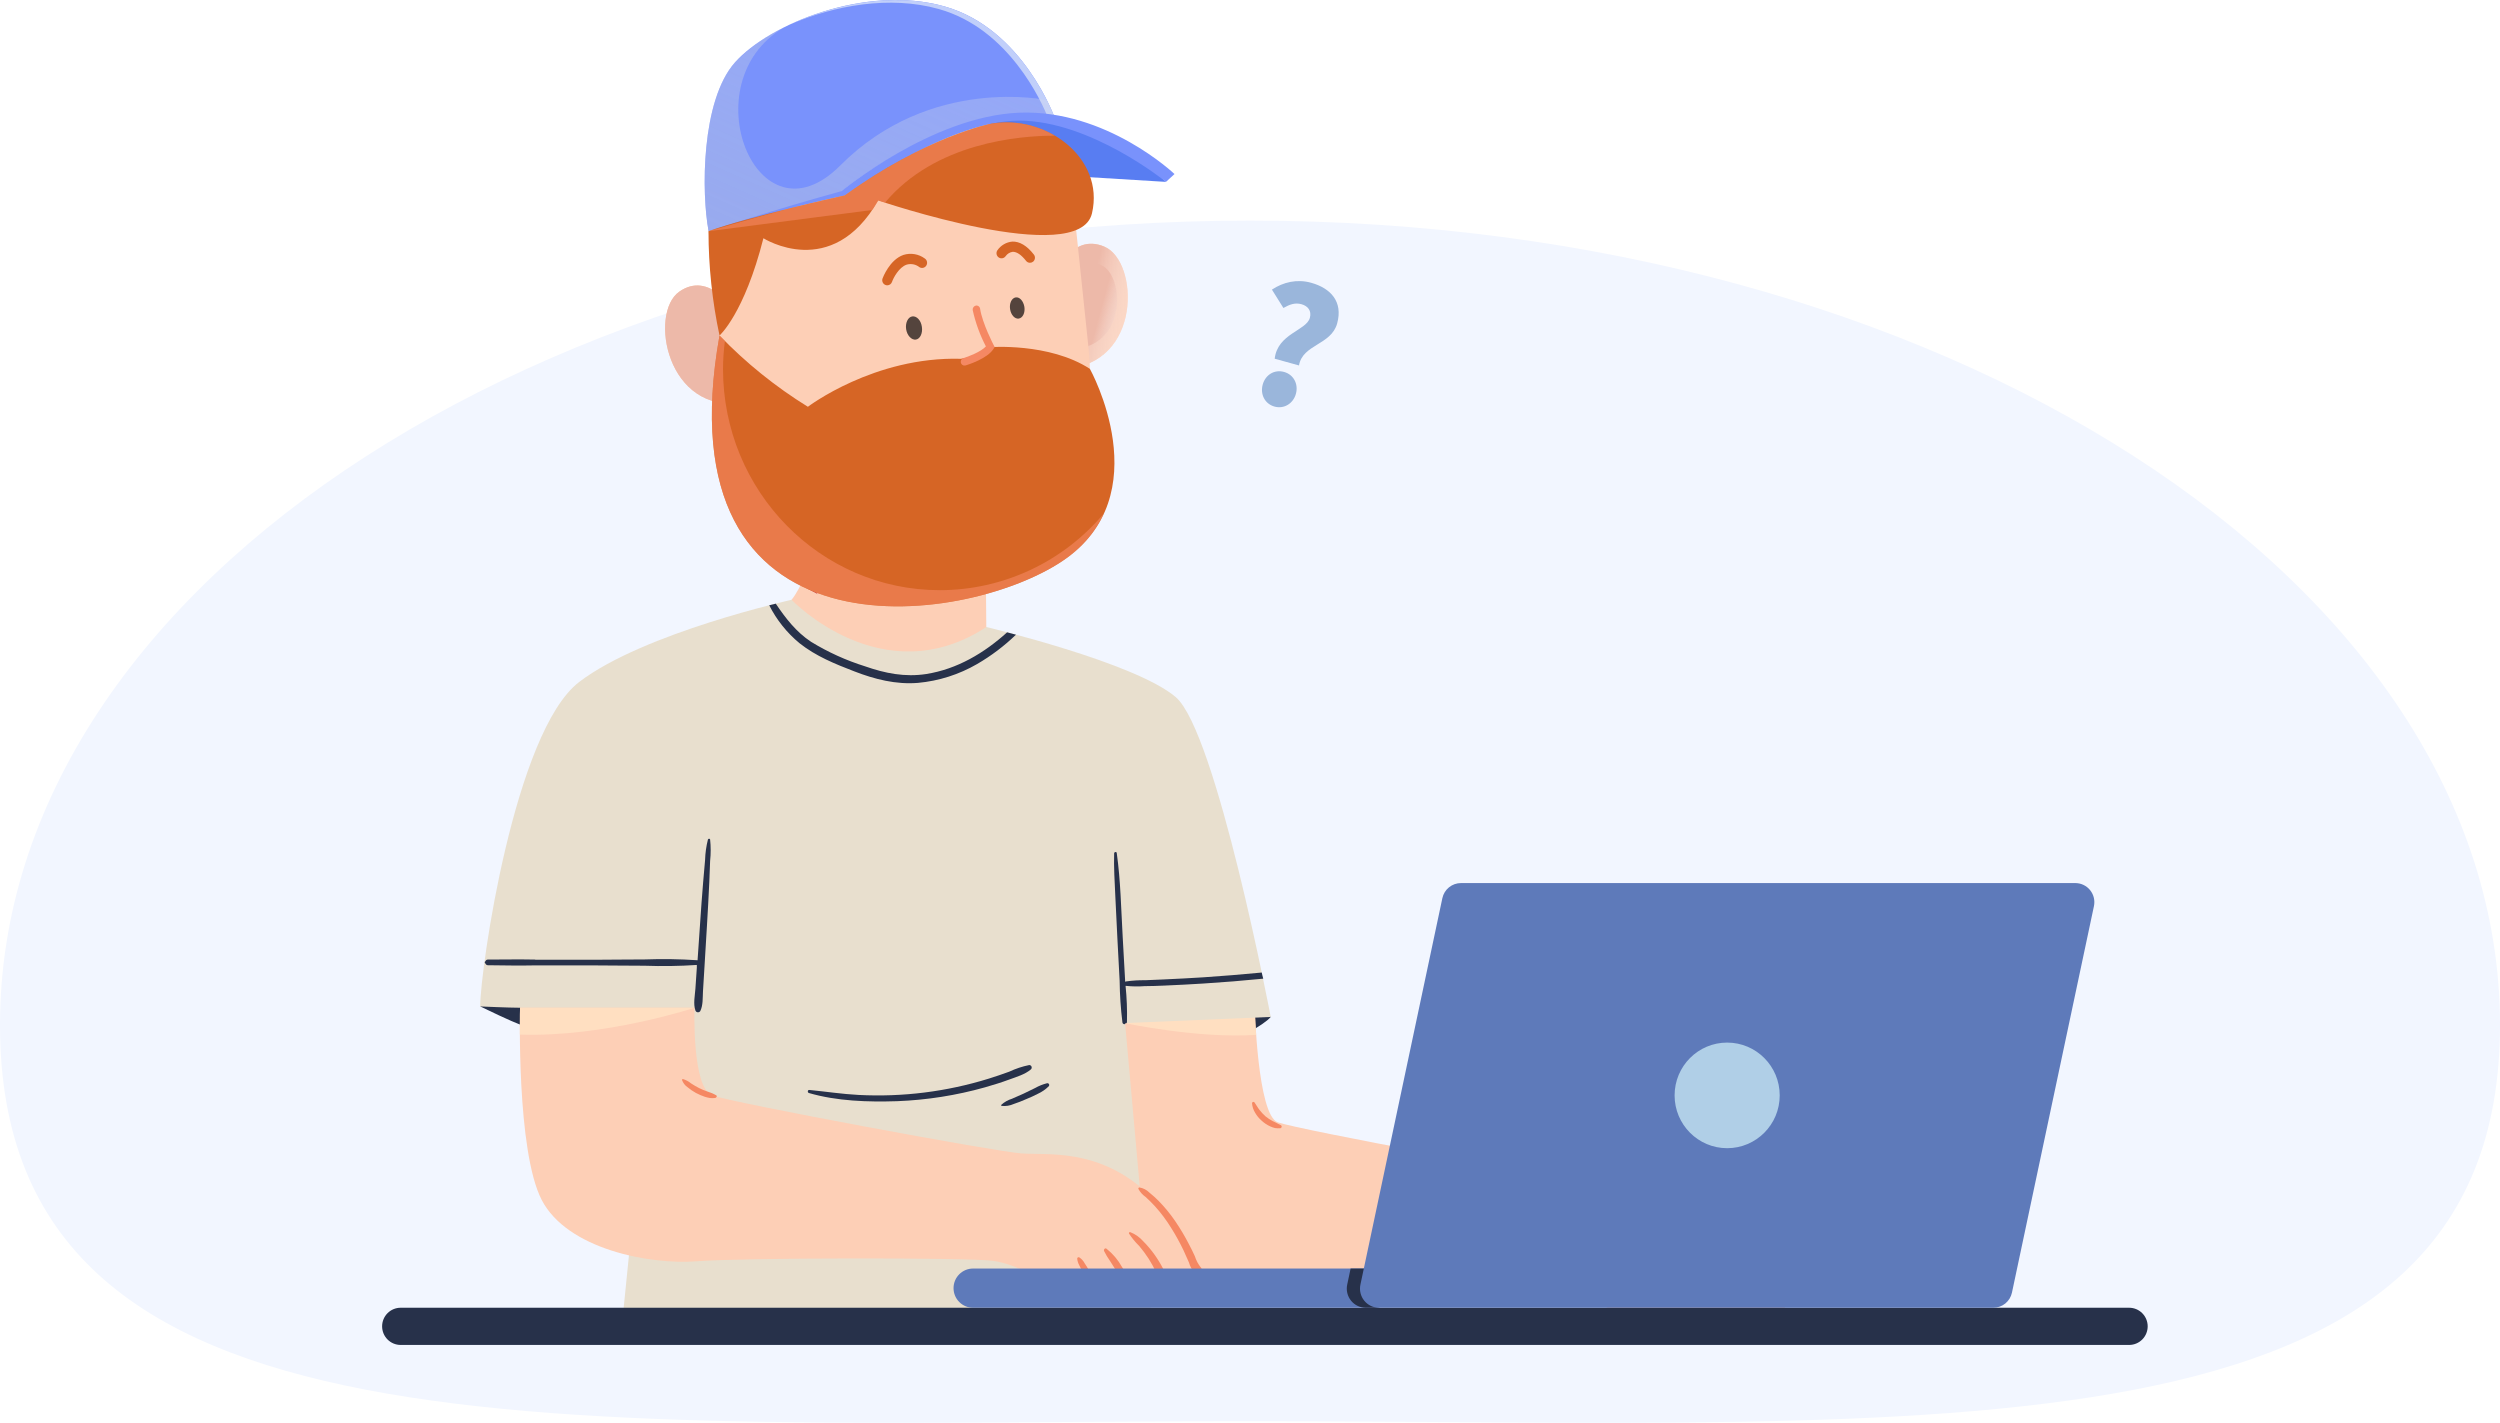 <svg width="615" height="350" viewBox="0 0 615 350" fill="none" xmlns="http://www.w3.org/2000/svg">
<path d="M615 252.176C615 361.478 477.328 349.623 307.5 349.623C137.672 349.623 0 361.478 0 252.176C0 142.874 137.672 54.267 307.5 54.267C477.328 54.267 615 142.874 615 252.176Z" fill="#F2F6FF"/>
<path d="M312.6 250.167C311 252.176 303.72 255.812 303.72 255.812L303.94 244.37L312.6 250.167Z" fill="#27314A"/>
<path d="M308.65 247.434L271 249.875C271 249.875 266.06 289.829 272.33 301.914C278.6 314 298.86 317.888 310.47 316.984C322.08 316.079 376.89 316.069 383.14 316.853C389.39 317.637 396 322.097 396 322.097H439.39C434.278 313.603 427.901 305.946 420.48 299.393C408.64 289.146 396.81 290.854 390.32 290.351C383.83 289.849 319.32 277.904 314.32 276.086C309.32 274.267 308.65 247.434 308.65 247.434Z" fill="#FDCFB6"/>
<g style="mix-blend-mode:multiply">
<path d="M308.65 247.434L277.78 249.443L276.78 251.714C276.78 251.714 294.86 255.541 309.01 254.577C308.72 250.468 308.65 247.434 308.65 247.434Z" fill="#FFDFC1"/>
</g>
<path d="M118.13 247.585C123.23 249.976 134.07 255.622 140.9 255.129C147.73 254.637 142.27 239.347 142.27 239.347L118.13 247.585Z" fill="#27314A"/>
<path d="M194.72 147.555C194.72 147.555 158.44 155.592 142.5 167.748C126.56 179.904 118.13 238.433 118.13 247.585C118.13 247.585 125.31 247.906 127.93 247.906L155.7 299.141L153.2 323.905H283.25L276.77 251.673L312.6 250.166C312.6 250.166 299.24 180.014 289.22 171.475C279.2 162.936 242.63 154.246 242.63 154.246L209.63 147.686L194.72 147.555Z" fill="#E8DFCE"/>
<path d="M170.85 247.906H127.93C127.93 247.906 127 283.118 133.27 295.203C139.54 307.289 159.8 311.177 171.42 310.273C183.04 309.369 237.84 309.359 244.09 310.142C250.34 310.926 256.9 315.396 256.9 315.396H300.3C295.194 306.921 288.83 299.279 281.43 292.732C269.59 282.485 257.76 284.193 251.27 283.741C244.78 283.289 180.27 271.294 175.22 269.475C170.17 267.657 170.85 247.906 170.85 247.906Z" fill="#FDCFB6"/>
<path d="M203.08 124.881C203.08 124.881 199.41 141.829 194.72 147.555C194.72 147.555 217.09 170.953 242.63 154.256L242.46 134.636L203.08 124.881Z" fill="#FDCFB6"/>
<path d="M98.55 330.857H523.77C524.979 330.857 526.139 330.374 526.994 329.515C527.85 328.656 528.33 327.491 528.33 326.276C528.327 325.063 527.846 323.9 526.991 323.043C526.136 322.186 524.978 321.705 523.77 321.705H98.55C97.953 321.705 97.361 321.823 96.809 322.053C96.257 322.283 95.755 322.619 95.333 323.044C94.91 323.468 94.575 323.972 94.346 324.527C94.118 325.081 94 325.676 94 326.276C94 327.489 94.479 328.653 95.332 329.512C96.185 330.371 97.342 330.854 98.55 330.857Z" fill="#27314A"/>
<path d="M197 143.778C219 158.003 242 145.556 242 145.556L231 131.843L203 124.881C203 124.881 200.56 136.525 197 143.778Z" fill="#CE4D4F"/>
<path d="M189.23 148.901C191.049 152.502 193.593 155.684 196.7 158.244C200.7 161.419 205.45 163.348 210.16 165.156C215.16 167.095 220.38 168.431 225.82 167.989C230.951 167.519 235.919 165.935 240.38 163.348C243.84 161.337 247.046 158.915 249.93 156.135L247.75 155.552C242.11 160.645 235.49 164.593 227.86 165.809C222.63 166.623 217.72 165.638 212.79 163.91C208.139 162.453 203.682 160.429 199.52 157.883C195.84 155.451 193.25 152.076 190.84 148.5L189.23 148.901Z" fill="#27314A"/>
<g style="mix-blend-mode:multiply">
<path d="M127.89 254.507C148.64 255.22 170.89 247.906 170.89 247.906H127.93C127.93 247.906 127.86 250.498 127.89 254.507Z" fill="#FFDFC1"/>
</g>
<path d="M295.31 311.679C294.706 310.897 294.245 310.012 293.95 309.067C293.49 308.062 293.01 307.058 292.51 306.134C291.494 304.152 290.355 302.236 289.1 300.397C287.911 298.652 286.573 297.015 285.1 295.505C284.367 294.754 283.589 294.05 282.77 293.395C282.101 292.718 281.237 292.268 280.3 292.109C280.258 292.111 280.218 292.122 280.181 292.141C280.144 292.161 280.111 292.189 280.086 292.222C280.062 292.256 280.044 292.295 280.036 292.336C280.028 292.378 280.03 292.42 280.04 292.461C280.472 293.265 281.089 293.954 281.84 294.47C282.62 295.193 283.39 295.937 284.11 296.73C285.577 298.356 286.896 300.111 288.05 301.974C289.184 303.771 290.212 305.633 291.13 307.55C291.6 308.555 292.05 309.559 292.48 310.564C292.751 311.532 293.232 312.428 293.89 313.186C294.84 314.01 296.28 312.573 295.31 311.679Z" fill="#F58863"/>
<path d="M287 314.08C286.73 313.407 286.44 312.754 286.11 312.071C285.479 310.852 284.76 309.68 283.96 308.565C283.155 307.444 282.262 306.389 281.29 305.41C280.405 304.387 279.287 303.595 278.03 303.1C277.982 303.089 277.932 303.092 277.886 303.108C277.839 303.125 277.799 303.154 277.768 303.193C277.738 303.232 277.719 303.279 277.714 303.328C277.709 303.378 277.718 303.427 277.74 303.471C278.457 304.562 279.289 305.573 280.22 306.485C281.068 307.481 281.85 308.531 282.56 309.63C283.266 310.731 283.891 311.883 284.43 313.076C284.7 313.668 284.96 314.271 285.19 314.874C285.42 315.477 285.63 316.25 286.35 316.491C286.512 316.535 286.684 316.524 286.839 316.46C286.994 316.397 287.125 316.284 287.21 316.14C287.68 315.537 287.28 314.703 287 314.08Z" fill="#F58863"/>
<path d="M276 311.659C275.036 309.931 273.745 308.409 272.2 307.178C271.81 306.907 271.44 307.419 271.61 307.771C272.031 308.614 272.516 309.423 273.06 310.192C273.59 310.976 274.06 311.79 274.57 312.603C275.08 313.417 275.48 314.201 275.9 315.024C276.298 315.911 276.809 316.741 277.42 317.496C277.503 317.576 277.608 317.631 277.721 317.652C277.835 317.673 277.952 317.661 278.058 317.616C278.165 317.571 278.256 317.496 278.32 317.399C278.384 317.303 278.419 317.19 278.42 317.074C278.27 315.105 277.07 313.306 276 311.659Z" fill="#F58863"/>
<path d="M269.32 315.667C268.903 314.559 268.408 313.481 267.84 312.442C267.54 311.88 267.22 311.337 266.84 310.795C266.528 310.201 266.074 309.694 265.52 309.318C265.467 309.286 265.407 309.269 265.345 309.268C265.283 309.267 265.222 309.283 265.168 309.314C265.114 309.344 265.069 309.389 265.038 309.443C265.007 309.496 264.99 309.557 264.99 309.62C265.044 310.18 265.211 310.723 265.48 311.217C265.73 311.749 265.99 312.282 266.26 312.804C266.78 313.809 267.21 314.924 267.72 315.969C267.94 316.411 268.33 317.295 268.96 317.124C269.59 316.953 269.47 316.109 269.32 315.667Z" fill="#F58863"/>
<path d="M239.37 312.061H338.16C339.433 312.061 340.654 312.569 341.554 313.473C342.455 314.378 342.96 315.604 342.96 316.883C342.96 318.162 342.455 319.388 341.554 320.293C340.654 321.197 339.433 321.705 338.16 321.705H239.37C238.097 321.705 236.876 321.197 235.976 320.293C235.076 319.388 234.57 318.162 234.57 316.883C234.57 315.604 235.076 314.378 235.976 313.473C236.876 312.569 238.097 312.061 239.37 312.061Z" fill="#5E7ABA"/>
<path d="M343 316.883C343 315.604 342.495 314.378 341.594 313.473C340.694 312.569 339.473 312.061 338.2 312.061H332.25L331.41 316.029C331.266 316.713 331.275 317.421 331.438 318.101C331.601 318.781 331.912 319.416 332.35 319.96C332.788 320.504 333.341 320.943 333.969 321.245C334.597 321.547 335.284 321.704 335.98 321.705H338.2C339.473 321.705 340.694 321.197 341.594 320.293C342.495 319.388 343 318.162 343 316.883Z" fill="#27314A"/>
<path d="M510.53 217.235H359.4C358.329 217.234 357.289 217.603 356.455 218.28C355.622 218.956 355.045 219.9 354.82 220.952L334.66 316.029C334.516 316.713 334.525 317.421 334.688 318.101C334.851 318.781 335.162 319.417 335.6 319.96C336.038 320.504 336.591 320.943 337.219 321.245C337.847 321.547 338.534 321.704 339.23 321.705H490.37C491.44 321.704 492.477 321.334 493.309 320.658C494.14 319.981 494.716 319.039 494.94 317.988L515.11 222.911C515.255 222.226 515.245 221.518 515.082 220.837C514.919 220.156 514.606 219.52 514.167 218.976C513.728 218.432 513.174 217.994 512.545 217.693C511.916 217.391 511.227 217.235 510.53 217.235Z" fill="#5E7ABA"/>
<path d="M424.88 282.455C432.021 282.455 437.81 276.639 437.81 269.465C437.81 262.291 432.021 256.476 424.88 256.476C417.739 256.476 411.95 262.291 411.95 269.465C411.95 276.639 417.739 282.455 424.88 282.455Z" fill="#B0CFE7"/>
<path d="M315 276.749C314.63 276.608 314.32 276.387 314 276.236C313.68 276.086 313.42 275.965 313.13 275.814C312.492 275.484 311.889 275.091 311.33 274.639C310.785 274.154 310.287 273.619 309.84 273.042C309.39 272.479 309.06 271.826 308.64 271.243C308.604 271.175 308.546 271.122 308.476 271.091C308.406 271.06 308.327 271.054 308.253 271.074C308.179 271.093 308.113 271.138 308.067 271.2C308.022 271.262 307.998 271.337 308 271.414C308.065 272.245 308.33 273.048 308.77 273.755C309.189 274.482 309.727 275.134 310.36 275.684C310.99 276.268 311.709 276.746 312.49 277.1C312.864 277.27 313.252 277.405 313.65 277.502C314.073 277.569 314.503 277.586 314.93 277.552C315.024 277.541 315.111 277.498 315.177 277.43C315.242 277.362 315.283 277.274 315.291 277.179C315.299 277.085 315.275 276.99 315.222 276.912C315.169 276.834 315.091 276.776 315 276.749Z" fill="#F58863"/>
<path d="M176.16 269.425C175.82 269.274 175.52 269.043 175.16 268.923L174.04 268.521C173.329 268.279 172.634 267.99 171.96 267.657C171.298 267.315 170.654 266.939 170.03 266.532C169.435 266.051 168.757 265.683 168.03 265.447C167.996 265.439 167.96 265.44 167.926 265.45C167.893 265.46 167.862 265.479 167.837 265.504C167.812 265.529 167.794 265.56 167.784 265.594C167.774 265.627 167.773 265.663 167.78 265.698C168.05 266.432 168.543 267.061 169.19 267.496C169.812 268.014 170.482 268.472 171.19 268.862C171.903 269.242 172.645 269.561 173.41 269.817C173.809 269.945 174.217 270.042 174.63 270.108C175.048 270.163 175.472 270.163 175.89 270.108C176.29 270.048 176.5 269.586 176.16 269.425Z" fill="#F58863"/>
<path d="M131.48 237.488C131.573 237.505 131.668 237.505 131.76 237.488H145.86C150.09 237.488 154.32 237.579 158.55 237.569C162.841 237.726 167.136 237.663 171.42 237.378C171.42 237.609 171.42 237.83 171.42 238.061C171.3 239.779 171.19 241.507 171.07 243.225C170.95 244.942 170.5 246.952 171.07 248.569C171.11 248.69 171.183 248.797 171.281 248.877C171.379 248.958 171.497 249.009 171.623 249.025C171.748 249.04 171.876 249.02 171.99 248.966C172.105 248.912 172.202 248.827 172.27 248.72C172.97 247.283 172.84 245.505 172.93 243.928L173.26 238.533C173.48 234.93 173.697 231.33 173.91 227.733C174.11 224.137 174.34 220.53 174.49 216.934C174.56 215.206 174.62 213.488 174.69 211.77C174.875 210.027 174.875 208.269 174.69 206.526C174.63 206.235 174.22 206.285 174.15 206.526C173.735 208.17 173.501 209.854 173.45 211.549C173.29 213.347 173.14 215.156 172.98 216.954C172.67 220.47 172.45 223.986 172.2 227.512C171.99 230.416 171.8 233.319 171.6 236.222C167.273 235.928 162.934 235.861 158.6 236.022C154.37 236.022 150.14 236.092 145.91 236.102H131.81C131.721 236.068 131.626 236.051 131.53 236.052C127.7 235.971 123.88 236.052 120.04 236.052C119.906 236.042 119.773 236.077 119.66 236.152C119.548 236.226 119.464 236.336 119.42 236.464C119.367 236.489 119.322 236.529 119.291 236.578C119.26 236.628 119.243 236.686 119.243 236.745C119.243 236.804 119.26 236.861 119.291 236.911C119.322 236.961 119.367 237.001 119.42 237.026C119.465 237.154 119.549 237.264 119.661 237.34C119.773 237.416 119.905 237.454 120.04 237.448C123.83 237.478 127.65 237.579 131.48 237.488Z" fill="#27314A"/>
<path d="M310.39 239.246C305.59 239.698 300.79 240.11 295.98 240.422C292.79 240.623 289.61 240.793 286.42 240.934L281.75 241.135C280.134 241.108 278.519 241.212 276.92 241.446L276.77 241.507V241.035C276.583 237.498 276.386 233.962 276.18 230.426C275.79 223.584 275.67 216.612 274.72 209.831C274.66 209.449 274.09 209.56 274.08 209.912C273.97 213.367 274.21 216.833 274.36 220.289C274.51 223.745 274.69 227.322 274.88 230.898C275.07 234.474 275.24 237.81 275.43 241.266C275.469 244.705 275.699 248.139 276.12 251.553C276.133 251.628 276.164 251.699 276.21 251.759C276.256 251.82 276.315 251.87 276.382 251.904C276.45 251.938 276.525 251.956 276.601 251.956C276.677 251.956 276.752 251.938 276.82 251.904V251.704H277.12C277.182 251.618 277.221 251.518 277.23 251.412C277.306 248.444 277.192 245.475 276.89 242.521C276.89 242.521 276.89 242.521 276.97 242.521C278.494 242.685 280.031 242.709 281.56 242.592C283.2 242.592 284.83 242.521 286.47 242.451C289.66 242.32 292.84 242.15 296.03 241.949C300.95 241.637 305.85 241.246 310.76 240.753C310.6 240.281 310.5 239.769 310.39 239.246Z" fill="#27314A"/>
<path d="M253.191 262.001C251.488 262.347 249.833 262.897 248.261 263.639C246.601 264.241 244.941 264.814 243.261 265.336C232.895 268.554 222.046 269.915 211.211 269.355C207.151 269.144 203.131 268.521 199.091 268.129C198.651 268.079 198.591 268.762 198.991 268.883C205.891 270.892 213.551 271.123 220.691 270.892C228.002 270.61 235.255 269.467 242.301 267.486C244.301 266.914 246.351 266.281 248.301 265.557C250.071 264.904 252.131 264.322 253.581 263.086C253.677 263.005 253.747 262.897 253.78 262.775C253.813 262.653 253.808 262.524 253.765 262.406C253.723 262.287 253.645 262.184 253.542 262.112C253.439 262.039 253.316 262.001 253.191 262.001Z" fill="#27314A"/>
<path d="M257.51 266.492C256.518 266.748 255.563 267.133 254.67 267.637C253.67 268.119 252.75 268.591 251.78 269.043C250.81 269.495 249.87 269.867 248.93 270.299C247.961 270.594 247.069 271.102 246.32 271.786C246.302 271.806 246.289 271.83 246.283 271.856C246.277 271.882 246.277 271.91 246.284 271.936C246.291 271.962 246.304 271.986 246.323 272.005C246.341 272.024 246.364 272.039 246.39 272.047C247.414 272.164 248.45 272 249.39 271.575C250.409 271.237 251.41 270.848 252.39 270.41C253.39 269.998 254.39 269.566 255.31 269.073C256.3 268.623 257.204 268.001 257.98 267.235C258.051 267.162 258.096 267.067 258.106 266.966C258.117 266.864 258.093 266.762 258.039 266.676C257.984 266.59 257.902 266.524 257.806 266.491C257.71 266.458 257.606 266.458 257.51 266.492Z" fill="#27314A"/>
<path d="M200 140.664C200 150.318 209.56 158.154 221.37 158.154C233.16 158.154 242.73 150.318 242.73 140.664V110.837C242.73 101.172 233.16 93.336 221.37 93.336C209.56 93.336 200 101.172 200 110.837V140.664Z" fill="#FDCFB6"/>
<path style="mix-blend-mode:multiply" d="M240.07 102.488C241.761 104.957 242.674 107.88 242.69 110.877V126.8C234.99 133.169 217.08 144.652 199.96 131.341V110.837C200.006 108.567 200.537 106.334 201.517 104.289C202.497 102.244 203.903 100.434 205.64 98.982L240.07 102.488Z" fill="url(#paint0_linear_4207_7464)"/>
<path style="mix-blend-mode:multiply" d="M240.07 109.32C241.761 111.789 242.674 114.711 242.69 117.708V133.631C234.99 140.001 217.08 151.473 199.96 138.162V117.708C200.006 115.439 200.537 113.206 201.517 111.161C202.497 109.115 203.903 107.306 205.64 105.854L240.07 109.32Z" fill="url(#paint1_linear_4207_7464)"/>
<path d="M259.5 68.191C259.5 68.191 263.23 57.07 271.7 60.686C280.17 64.303 281.08 89.609 261.87 90.734" fill="#FDCFB6"/>
<path style="mix-blend-mode:multiply" d="M259.5 68.191C259.5 68.191 263.23 57.07 271.7 60.686C280.17 64.303 281.08 89.609 261.87 90.734" fill="url(#paint2_linear_4207_7464)"/>
<path style="mix-blend-mode:multiply" d="M262.47 70.341C262.47 70.341 265.03 62.706 270.85 65.187C276.67 67.668 277.3 85.078 264.1 85.852" fill="url(#paint3_linear_4207_7464)"/>
<path d="M180.58 76.529C180.58 76.529 174.58 66.483 167.09 71.757C159.6 77.031 163.92 101.996 182.93 99.083" fill="#FDCFB6"/>
<path style="mix-blend-mode:multiply" d="M180.58 76.529C180.58 76.529 174.58 66.483 167.09 71.757C159.6 77.031 163.92 101.996 182.93 99.083" fill="url(#paint4_linear_4207_7464)"/>
<path style="mix-blend-mode:multiply" d="M178.22 79.101C178.22 79.101 174.06 72.069 168.78 75.746C163.5 79.422 166.55 96.943 179.87 94.903" fill="url(#paint5_linear_4207_7464)"/>
<path d="M178.29 94.753C182.03 130.537 212.29 136.605 227.74 134.937C242.85 133.34 271.9 124.65 267.74 85.249L263.5 44.773C262.241 32.858 256.323 21.932 247.049 14.397C237.775 6.862 225.902 3.334 214.04 4.589C202.183 5.857 191.312 11.801 183.814 21.115C176.316 30.43 172.804 42.353 174.05 54.267L178.29 94.753Z" fill="#FDCFB6"/>
<path d="M177 82.537C183.488 89.27 190.792 95.16 198.74 100.067C198.74 100.067 215.05 87.65 236.35 88.263C238.918 87.917 241.361 86.936 243.46 85.41C243.46 85.41 258.09 84.234 268.11 90.734C268.11 90.734 285.51 121.938 261.25 138.082C236.99 154.226 162.38 164.302 177 82.537Z" fill="#D66525"/>
<path d="M226.78 80.387C227.03 81.954 226.35 83.401 225.29 83.541C224.23 83.682 223.15 82.537 222.91 80.99C222.67 79.442 223.36 77.976 224.43 77.835C225.5 77.694 226.56 78.799 226.78 80.387Z" fill="#54443D"/>
<path d="M252 75.484C252.22 76.931 251.61 78.207 250.63 78.367C249.65 78.528 248.7 77.483 248.48 76.047C248.26 74.61 248.87 73.324 249.85 73.163C250.83 73.003 251.75 74.048 252 75.484Z" fill="#54443D"/>
<path d="M218.271 70.19C218.522 70.189 218.767 70.11 218.973 69.965C219.178 69.819 219.335 69.614 219.421 69.376C219.771 68.372 221.131 65.74 223.051 65.097C223.583 64.945 224.143 64.922 224.685 65.03C225.228 65.138 225.737 65.375 226.171 65.719C226.307 65.808 226.46 65.868 226.62 65.895C226.78 65.924 226.944 65.919 227.103 65.883C227.261 65.846 227.41 65.778 227.542 65.683C227.674 65.588 227.786 65.467 227.871 65.328C228.046 65.046 228.105 64.708 228.036 64.383C227.967 64.059 227.775 63.774 227.501 63.59C226.756 63.042 225.895 62.676 224.985 62.523C224.075 62.369 223.142 62.432 222.261 62.706C218.851 63.871 217.181 68.301 217.111 68.492C216.993 68.803 217.003 69.147 217.138 69.45C217.273 69.753 217.522 69.99 217.831 70.11C217.97 70.166 218.12 70.193 218.271 70.19Z" fill="#D66525"/>
<path d="M253.37 64.644C253.65 64.646 253.923 64.55 254.14 64.373C254.395 64.161 254.557 63.857 254.591 63.526C254.625 63.195 254.528 62.864 254.32 62.605C252.61 60.415 250.81 59.37 249.03 59.43C248.294 59.496 247.581 59.724 246.943 60.099C246.305 60.474 245.757 60.987 245.34 61.6C245.16 61.878 245.096 62.216 245.162 62.541C245.227 62.866 245.417 63.153 245.69 63.338C245.96 63.52 246.29 63.586 246.608 63.524C246.927 63.462 247.208 63.276 247.39 63.007C247.594 62.717 247.856 62.472 248.159 62.288C248.462 62.105 248.799 61.987 249.15 61.942C250.15 61.942 251.24 62.685 252.41 64.172C252.524 64.32 252.669 64.439 252.836 64.521C253.002 64.602 253.185 64.645 253.37 64.644Z" fill="#D66525"/>
<path d="M237.27 89.9C237.356 89.915 237.444 89.915 237.53 89.9C238.07 89.74 242.92 88.223 244.4 85.822L244.69 85.359L244.43 84.867C244.43 84.867 241.66 79.563 241.11 75.966C241.095 75.843 241.056 75.724 240.994 75.616C240.932 75.508 240.849 75.415 240.75 75.34C240.651 75.266 240.537 75.213 240.417 75.184C240.297 75.155 240.172 75.151 240.05 75.173C239.812 75.228 239.602 75.369 239.46 75.569C239.318 75.768 239.254 76.014 239.28 76.258C239.964 79.376 241.057 82.389 242.53 85.219C241.27 86.575 238.19 87.73 237.01 88.092C236.795 88.157 236.61 88.297 236.489 88.488C236.368 88.678 236.319 88.905 236.35 89.128C236.381 89.352 236.492 89.557 236.66 89.706C236.829 89.855 237.045 89.938 237.27 89.941V89.9Z" fill="#F58863"/>
<path d="M259.5 29.091C259.5 29.091 251.73 7.05 232.34 1.575C212.95 -3.9 189.19 5.925 180.81 15.338C172.43 24.751 172.54 47.596 174.32 56.879L207.13 47.556C207.13 47.556 231.3 25.535 259.5 29.091Z" fill="#7992FC"/>
<path d="M230.94 2.218C218.94 -1.158 205.19 1.344 194.51 5.965C205.38 0.942 219.76 -1.951 232.34 1.575C251.73 7.05 259.5 29.091 259.5 29.091C258.93 29.021 258.38 29.021 257.81 28.96C256.27 25.133 248.23 7.05 230.94 2.218Z" fill="#C1CFFA"/>
<path d="M225.9 35.42C219.139 38.618 212.828 42.698 207.13 47.556L206.13 47.827C212.134 42.816 218.784 38.642 225.9 35.42Z" fill="#C1CFFA"/>
<path style="mix-blend-mode:multiply" opacity="0.5" d="M180.81 15.338C184.262 11.782 188.328 8.885 192.81 6.789C169.81 20.261 186.17 61.339 206.71 40.705C228.92 18.402 257.55 24.631 257.55 24.631C258.27 26.077 258.81 27.263 259.13 28.056L258.97 29.061C231 25.877 207.13 47.556 207.13 47.556L174.32 56.879C172.54 47.596 172.43 24.741 180.81 15.338Z" fill="url(#paint6_linear_4207_7464)"/>
<path d="M286.83 44.743L263.34 43.306C263.34 43.306 256.6 29.423 240.52 30.417C240.52 30.417 266.05 22.632 286.83 44.743Z" fill="#587DF2"/>
<path d="M288.93 42.814L286.83 44.743C286.83 44.743 268.32 29.674 250.68 29.674C233.04 29.674 207.88 48.098 207.88 48.098C207.88 48.098 192.45 51.253 174.32 56.879C174.32 56.879 190.94 51.414 207.01 47.023C207.01 47.023 229.19 28.599 250.68 27.725C272.17 26.851 288.93 42.814 288.93 42.814Z" fill="#7992FC"/>
<path d="M177 82.537C177 82.537 183.08 77.202 187.8 58.607C187.8 58.607 204.61 69.316 216.03 49.304C216.03 49.304 265.45 66.151 268.63 52.468C271.81 38.786 257.19 28.056 243.85 30.427C243.85 30.427 227.62 33.692 207.85 48.078C207.85 48.078 183.85 53.383 174.29 56.879C174.295 65.503 175.203 74.103 177 82.537Z" fill="#D66525"/>
<g style="mix-blend-mode:multiply" opacity="0.6">
<path d="M193.55 51.454C201.23 49.555 207.88 48.078 207.88 48.078C227.62 33.692 243.88 30.427 243.88 30.427C249.263 29.54 254.785 30.582 259.48 33.371C250.66 33.371 230.08 35.099 217.71 49.847C216.66 49.515 216.06 49.304 216.06 49.304C215.58 50.148 215.06 50.922 214.58 51.655L174.32 56.879C174.32 56.879 183.43 54.166 193.55 51.454Z" fill="#F58863"/>
</g>
<g style="mix-blend-mode:multiply" opacity="0.6">
<path d="M177 82.537L178.33 83.903C178.031 86.168 177.874 88.45 177.86 90.734C177.86 120.802 201.75 145.184 231.22 145.184C238.909 145.172 246.502 143.474 253.471 140.211C260.44 136.947 266.616 132.195 271.57 126.288C269.312 131.12 265.733 135.207 261.25 138.072C237 154.206 162.38 164.302 177 82.537Z" fill="#F58863"/>
</g>
<path d="M313.576 88.244C314.282 82.047 321.358 81.352 322.227 78.189C322.703 76.453 321.741 75.273 320.161 74.835C318.581 74.397 317.24 74.898 315.717 75.762L312.893 71.244C315.68 69.401 319.054 68.593 322.524 69.555C327.342 70.89 330.418 74.191 328.945 79.553C327.473 84.914 320.447 84.669 319.551 89.9L313.576 88.244ZM313.536 100.021C311.146 99.359 309.969 96.999 310.626 94.607C311.282 92.216 313.487 90.834 315.877 91.496C318.228 92.148 319.454 94.48 318.798 96.872C318.141 99.263 315.887 100.672 313.536 100.021Z" fill="#9AB6DB"/>
<defs>
<linearGradient id="paint0_linear_4207_7464" x1="221.32" y1="168.803" x2="221.32" y2="78.478" gradientUnits="userSpaceOnUse">
<stop stop-color="white" stop-opacity="0"/>
<stop offset="1" stop-color="#EDB9A9"/>
</linearGradient>
<linearGradient id="paint1_linear_4207_7464" x1="221.32" y1="175.674" x2="221.32" y2="85.34" gradientUnits="userSpaceOnUse">
<stop stop-color="white" stop-opacity="0"/>
<stop offset="1" stop-color="#EDB9A9"/>
</linearGradient>
<linearGradient id="paint2_linear_4207_7464" x1="287.062" y1="63.428" x2="271.433" y2="59.212" gradientUnits="userSpaceOnUse">
<stop stop-color="white" stop-opacity="0"/>
<stop offset="1" stop-color="#EDB9A9"/>
</linearGradient>
<linearGradient id="paint3_linear_4207_7464" x1="285.919" y1="62.71" x2="275.167" y2="59.806" gradientUnits="userSpaceOnUse">
<stop stop-color="white" stop-opacity="0"/>
<stop offset="1" stop-color="#EDB9A9"/>
</linearGradient>
<linearGradient id="paint4_linear_4207_7464" x1="141.76" y1="118.608" x2="156.254" y2="111.356" gradientUnits="userSpaceOnUse">
<stop stop-color="white" stop-opacity="0"/>
<stop offset="1" stop-color="#EDB9A9"/>
</linearGradient>
<linearGradient id="paint5_linear_4207_7464" x1="142.7" y1="117.708" x2="152.845" y2="112.629" gradientUnits="userSpaceOnUse">
<stop stop-color="white" stop-opacity="0"/>
<stop offset="1" stop-color="#EDB9A9"/>
</linearGradient>
<linearGradient id="paint6_linear_4207_7464" x1="271.23" y1="-95.431" x2="197.304" y2="70.671" gradientUnits="userSpaceOnUse">
<stop stop-color="white" stop-opacity="0"/>
<stop offset="1" stop-color="#B7C2E0"/>
</linearGradient>
</defs>
</svg>
